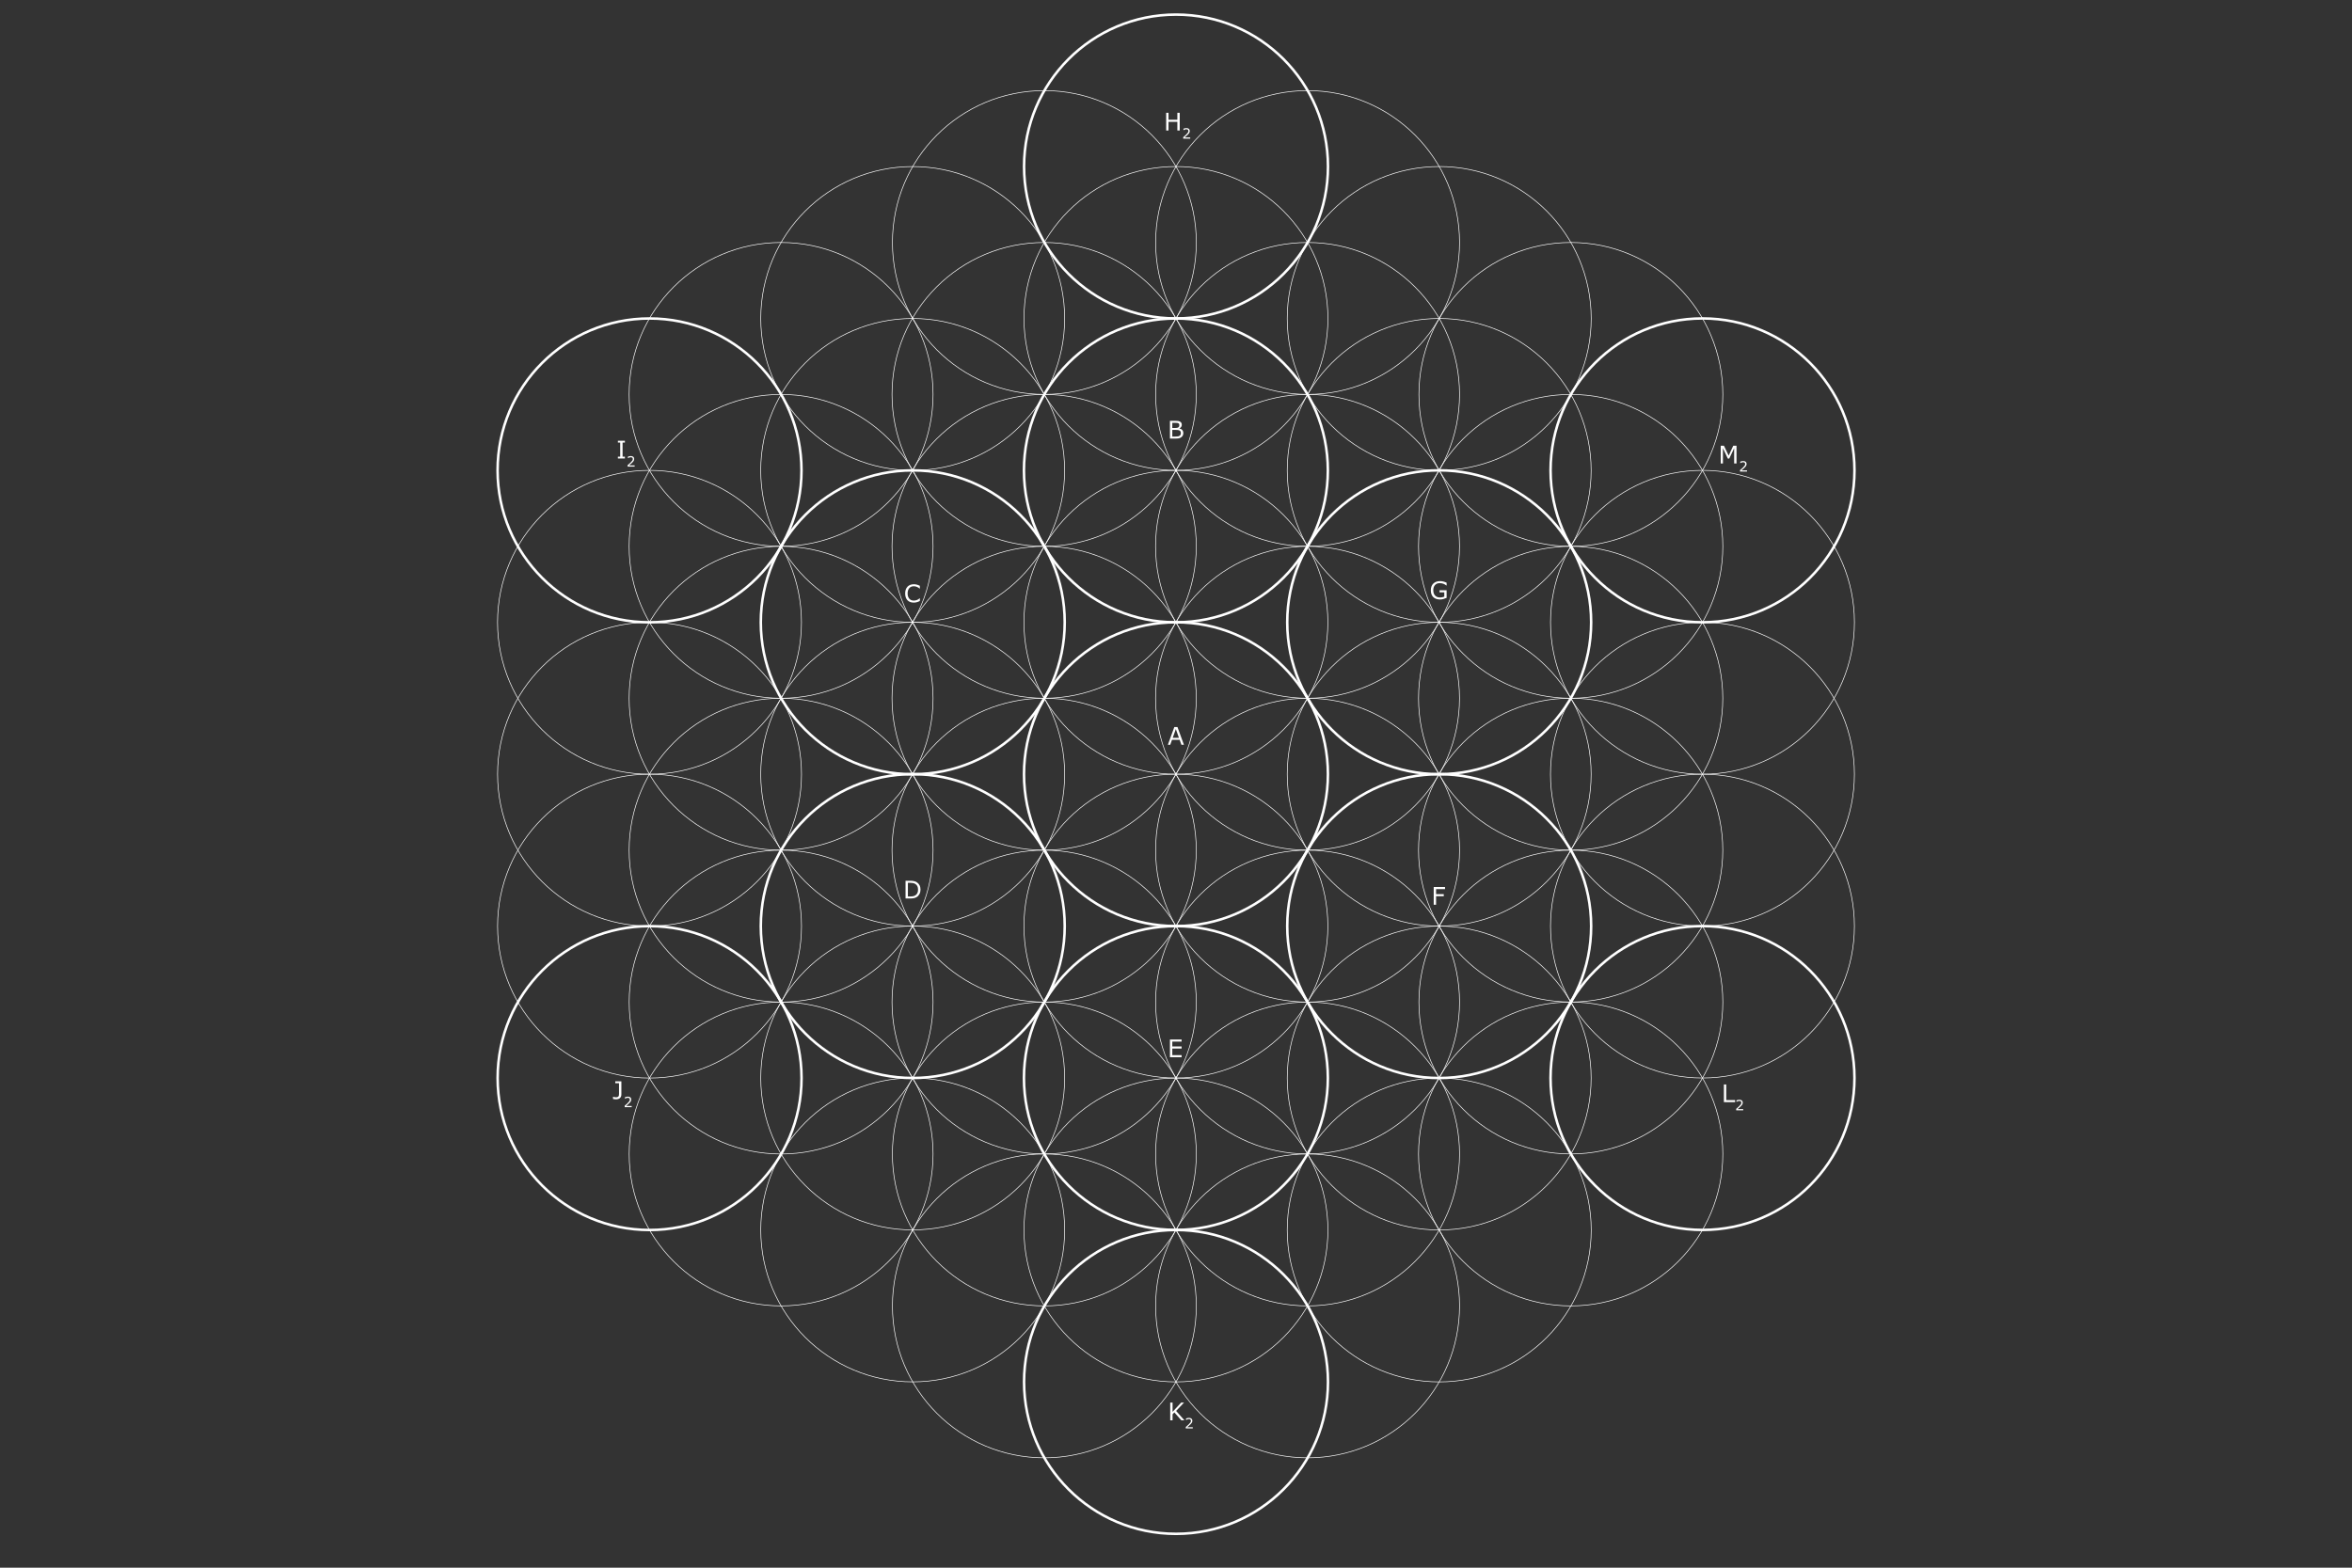 <?xml version="1.0" encoding="utf-8"?>
<!-- Generator: Adobe Illustrator 16.0.0, SVG Export Plug-In . SVG Version: 6.00 Build 0)  -->
<!DOCTYPE svg PUBLIC "-//W3C//DTD SVG 1.1//EN" "http://www.w3.org/Graphics/SVG/1.1/DTD/svg11.dtd">
<svg version="1.1" id="A-detailFruitOfLife" xmlns="http://www.w3.org/2000/svg"
	xmlns:xlink="http://www.w3.org/1999/xlink" x="0px" y="0px" width="3717px" height="2478px" viewBox="0 0 3717 2478"
	enable-background="new 0 0 3717 2478" xml:space="preserve">
	<rect x="0" y="0" width="3717" height="2478" fill="#333333" stroke="none"/>
	<rect x="0" display="none" width="3717" height="2478" />
	<g id="A-SVGGroupSteps">
		<g id="rotations_1_">
			<g id="rotation_1_10_">
				<path fill="none" stroke="#FFFFFF" stroke-miterlimit="10" d="M2098.491,1463.89c0,132.688-107.496,240.087-240.057,240.087
				c-132.844,0-240.245-107.398-240.245-240.087c0-132.688,107.212-240.137,240.245-240.137
				C1990.966,1223.753,2098.491,1331.17,2098.491,1463.89z" />
				<path fill="none" stroke="#FFFFFF" stroke-miterlimit="10" d="M2306.596,1343.845c0,132.623-107.592,240.088-240.09,240.088
				c-132.653,0-240.244-107.465-240.244-240.088c0-132.687,107.591-240.135,240.244-240.135
				C2199.004,1103.709,2306.596,1211.158,2306.596,1343.845z" />
				<path fill="none" stroke="#FFFFFF" stroke-miterlimit="10" d="M2306.531,1103.773c0,132.605-107.526,240.07-240.058,240.07
				c-132.654,0-240.276-107.433-240.276-240.07c0-132.768,107.622-240.217,240.276-240.217
				C2199.004,863.558,2306.531,971.007,2306.531,1103.773z" />
				<path fill="none" stroke="#FFFFFF" stroke-miterlimit="10" d="M2098.491,983.634c0,132.671-107.496,240.088-240.057,240.088
				c-132.844,0-240.245-107.417-240.245-240.088c0-132.64,107.212-240.151,240.245-240.151
				C1990.966,743.514,2098.491,850.963,2098.491,983.634z" />
				<path fill="none" stroke="#FFFFFF" stroke-miterlimit="10" d="M1890.55,1103.773c0,132.605-107.589,240.07-240.086,240.07
				c-132.848,0-240.752-107.433-240.752-240.07c0-132.768,107.526-240.217,240.752-240.217
				C1782.959,863.558,1890.55,971.007,1890.55,1103.773z" />
				<path fill="none" stroke="#FFFFFF" stroke-miterlimit="10" d="M1890.55,1343.845c0,132.623-107.589,240.088-240.086,240.088
				c-132.848,0-240.752-107.465-240.752-240.088c0-132.687,107.526-240.135,240.752-240.135
				C1782.959,1103.709,1890.55,1211.158,1890.55,1343.845z" />
			</g>
			<g id="rotation_2_8_">
				<path fill="none" stroke="#FFFFFF" stroke-miterlimit="10" d="M1890.55,863.558c0,132.734-107.589,240.151-240.086,240.151
				c-132.848,0-240.752-107.417-240.752-240.151c0-132.639,107.526-240.088,240.752-240.088
				C1782.959,623.438,1890.55,730.855,1890.55,863.558z" />
				<path fill="none" stroke="#FFFFFF" stroke-miterlimit="10" d="M1682.543,1223.753c0,132.734-107.213,240.073-240.058,240.073
				c-132.813,0-240.245-107.339-240.245-240.073c0-132.639,107.435-240.087,240.245-240.087
				C1575.016,983.634,1682.543,1091.114,1682.543,1223.753z" />
				<path fill="none" stroke="#FFFFFF" stroke-miterlimit="10" d="M1890.55,1583.996c0,132.592-107.589,240.021-240.086,240.021
				c-132.848,0-240.752-107.398-240.752-240.021c0-132.688,107.526-240.151,240.752-240.151
				C1782.959,1343.781,1890.55,1451.311,1890.55,1583.996z" />
				<path fill="none" stroke="#FFFFFF" stroke-miterlimit="10" d="M2306.596,1583.996c0,132.592-107.592,240.021-240.09,240.021
				c-132.653,0-240.244-107.398-240.244-240.021c0-132.688,107.591-240.151,240.244-240.151
				C2199.004,1343.781,2306.596,1451.311,2306.596,1583.996z" />
				<path fill="none" stroke="#FFFFFF" stroke-miterlimit="10" d="M2514.571,1223.753c0,132.734-107.213,240.073-240.058,240.073
				c-132.688,0-240.215-107.339-240.215-240.073c0-132.639,107.526-240.087,240.215-240.087
				C2407.073,983.634,2514.571,1091.114,2514.571,1223.753z" />
				<path fill="none" stroke="#FFFFFF" stroke-miterlimit="10" d="M2306.531,863.558c0,132.734-107.526,240.151-240.058,240.151
				c-132.654,0-240.276-107.417-240.276-240.151c0-132.639,107.622-240.088,240.276-240.088
				C2199.004,623.438,2306.531,730.855,2306.531,863.558z" />
			</g>
			<g id="rotation_4_8_">
				<path fill="none" stroke="#FFFFFF" stroke-miterlimit="10" d="M1890.55,623.438c0,132.673-107.589,240.09-240.086,240.09
				c-132.848,0-240.752-107.417-240.752-240.09c0-132.7,107.526-240.148,240.752-240.148
				C1782.959,383.288,1890.55,490.768,1890.55,623.438z" />
				<path fill="none" stroke="#FFFFFF" stroke-miterlimit="10" d="M1682.48,743.577c0,132.608-107.211,240.088-240.056,240.088
				c-132.781,0-240.215-107.479-240.215-240.088c0-132.703,107.434-240.151,240.215-240.151
				C1575.016,503.426,1682.48,610.875,1682.48,743.577z" />
				<path fill="none" stroke="#FFFFFF" stroke-miterlimit="10" d="M1474.568,1103.773c0,132.67-107.495,240.07-240.119,240.07
				s-240.214-107.433-240.214-240.07c0-132.768,107.527-240.217,240.214-240.217
				C1367.073,863.558,1474.568,971.007,1474.568,1103.773z" />
				<path fill="none" stroke="#FFFFFF" stroke-miterlimit="10" d="M1474.568,1343.845c0,132.688-107.495,240.088-240.056,240.088
				c-132.688,0-240.277-107.465-240.277-240.088c0-132.687,107.591-240.135,240.277-240.135
				C1367.105,1103.709,1474.568,1211.158,1474.568,1343.845z" />
				<path fill="none" stroke="#FFFFFF" stroke-miterlimit="10" d="M1682.543,1704.071c0,132.655-107.213,239.993-240.058,239.993
				c-132.781,0-240.213-107.4-240.213-239.993c0-132.781,107.463-240.245,240.213-240.245
				C1575.047,1463.826,1682.543,1571.29,1682.543,1704.071z" />
				<path fill="none" stroke="#FFFFFF" stroke-miterlimit="10" d="M2306.596,1824.084c0,132.655-107.592,240.12-240.09,240.12
				c-132.653,0-240.244-107.465-240.244-240.12c0-132.624,107.591-240.15,240.244-240.15
				C2199.004,1583.933,2306.596,1691.46,2306.596,1824.084z" />
				<path fill="none" stroke="#FFFFFF" stroke-miterlimit="10" d="M2514.571,1704.071c0,132.655-107.213,240.119-240.023,240.119
				c-132.721,0-240.247-107.526-240.247-240.119c0-132.718,107.526-240.184,240.247-240.184
				C2407.073,1463.89,2514.571,1571.354,2514.571,1704.071z" />
				<path fill="none" stroke="#FFFFFF" stroke-miterlimit="10" d="M2722.608,1343.781c0,132.687-107.528,240.088-240.057,240.088
				c-132.847,0-240.752-107.401-240.752-240.088c0-132.624,107.496-240.135,240.752-240.135
				C2615.08,1103.709,2722.608,1211.158,2722.608,1343.781z" />
				<path fill="none" stroke="#FFFFFF" stroke-miterlimit="10" d="M2722.608,1103.773c0,132.605-107.528,240.07-240.057,240.07
				c-132.847,0-240.752-107.433-240.752-240.07c0-132.768,107.56-240.217,240.752-240.217
				C2615.08,863.558,2722.608,971.007,2722.608,1103.773z" />
				<path fill="none" stroke="#FFFFFF" stroke-miterlimit="10" d="M2514.571,743.577c0,132.671-107.213,240.088-240.058,240.088
				c-132.688,0-240.215-107.417-240.215-240.088c0-132.703,107.526-240.151,240.215-240.151
				C2407.073,503.363,2514.571,610.813,2514.571,743.577z" />
				<path fill="none" stroke="#FFFFFF" stroke-miterlimit="10" d="M2306.596,623.438c0,132.673-107.528,240.059-240.09,240.059
				c-132.623,0-240.184-107.354-240.184-240.059c0-132.7,107.561-240.148,240.184-240.148
				C2199.1,383.288,2306.596,490.768,2306.596,623.438z" />
				<path fill="none" stroke="#FFFFFF" stroke-miterlimit="10" d="M1890.613,1824.084c0,132.718-107.559,240.12-240.087,240.12
				c-132.845,0-240.215-107.402-240.215-240.12c0-132.624,107.213-240.15,240.215-240.15
				C1783.055,1583.933,1890.613,1691.46,1890.613,1824.084z" />
			</g>
			<g id="rotation_5_8_">
				<path fill="none" stroke="#FFFFFF" stroke-miterlimit="10" d="M2098.588,503.426c0,132.576-107.526,240.024-240.058,240.024
				c-132.844,0-240.276-107.464-240.276-240.024c0-132.766,107.211-240.214,240.276-240.214
				C1991.062,263.244,2098.588,370.661,2098.588,503.426z" />
				<path fill="none" stroke="#FFFFFF" stroke-miterlimit="10" d="M1682.543,503.426c0,132.671-107.213,240.087-240.058,240.087
				c-132.781,0-240.213-107.417-240.213-240.087c0-132.703,107.463-240.151,240.213-240.151
				C1575.047,263.244,1682.543,370.724,1682.543,503.426z" />
				<path fill="none" stroke="#FFFFFF" stroke-miterlimit="10" d="M1474.568,863.621c0,132.671-107.495,240.088-240.119,240.088
				S994.235,996.292,994.235,863.621c0-132.702,107.527-240.151,240.214-240.151
				C1367.073,623.438,1474.568,730.919,1474.568,863.621z" />
				<path fill="none" stroke="#FFFFFF" stroke-miterlimit="10" d="M1266.656,1223.753c0,132.734-107.591,240.073-240.088,240.073
				c-132.656,0-240.215-107.339-240.215-240.073c0-132.639,107.559-240.087,240.215-240.087
				C1159.033,983.634,1266.656,1091.114,1266.656,1223.753z" />
				<path fill="none" stroke="#FFFFFF" stroke-miterlimit="10" d="M1474.568,1583.996c0,132.655-107.463,240.088-240.056,240.088
				c-132.688,0-240.214-107.433-240.214-240.088c0-132.688,107.526-240.151,240.214-240.151
				C1367.105,1343.781,1474.568,1451.311,1474.568,1583.996z" />
				<path fill="none" stroke="#FFFFFF" stroke-miterlimit="10" d="M1682.543,1944.189c0,132.561-107.213,240.09-240.058,240.09
				c-132.781,0-240.213-107.529-240.213-240.089c0-132.75,107.463-240.214,240.213-240.214
				C1575.047,1703.977,1682.543,1811.377,1682.543,1944.189z" />
				<path fill="none" stroke="#FFFFFF" stroke-miterlimit="10" d="M2098.588,1944.254c0,132.561-107.526,240.088-240.058,240.088
				c-132.844,0-240.276-107.527-240.276-240.088c0-132.75,107.211-240.183,240.276-240.183
				C1991.062,1704.071,2098.588,1811.504,2098.588,1944.254z" />
				<path fill="none" stroke="#FFFFFF" stroke-miterlimit="10" d="M2514.697,1944.254c0,132.561-107.213,240.088-240.057,240.088
				c-132.75,0-240.342-107.527-240.342-240.088c0-132.75,107.592-240.183,240.342-240.183
				C2407.105,1704.071,2514.697,1811.504,2514.697,1944.254z" />
				<path fill="none" stroke="#FFFFFF" stroke-miterlimit="10" d="M2722.672,1583.996c0,132.592-107.528,240.021-240.088,240.021
				c-132.846,0-240.186-107.398-240.186-240.021c0-132.688,107.212-240.151,240.186-240.151
				C2615.08,1343.781,2722.672,1451.311,2722.672,1583.996z" />
				<path fill="none" stroke="#FFFFFF" stroke-miterlimit="10" d="M2930.614,1223.816c0,132.671-107.559,240.071-240.087,240.071
				c-132.845,0-240.214-107.4-240.214-240.071c0-132.703,107.212-240.151,240.214-240.151
				C2823.025,983.634,2930.614,1091.193,2930.614,1223.816z" />
				<path fill="none" stroke="#FFFFFF" stroke-miterlimit="10" d="M2722.672,863.621c0,132.671-107.592,240.088-240.12,240.088
				c-132.845,0-240.751-107.417-240.751-240.088c0-132.702,107.527-240.151,240.751-240.151
				C2615.08,623.438,2722.672,730.919,2722.672,863.621z" />
				<path fill="none" stroke="#FFFFFF" stroke-miterlimit="10" d="M2514.666,503.426c0,132.576-107.213,240.024-240.025,240.024
				c-132.782,0-240.342-107.464-240.342-240.024c0-132.766,107.527-240.214,240.342-240.214
				C2407.105,263.244,2514.666,370.661,2514.666,503.426z" />
			</g>
			<g id="rotation_6_8_">
				<path fill="none" stroke="#FFFFFF" stroke-miterlimit="10" d="M1890.613,383.351c0,132.561-107.559,240.086-240.087,240.086
				c-132.845,0-240.15-107.526-240.15-240.086c0-132.703,107.211-240.151,240.15-240.151
				C1783.055,143.231,1890.613,250.648,1890.613,383.351z" />
				<path fill="none" stroke="#FFFFFF" stroke-miterlimit="10" d="M1474.568,623.438c0,132.673-107.495,240.059-240.056,240.059
				c-132.688,0-240.277-107.354-240.277-240.059c0-132.7,107.591-240.148,240.277-240.148
				C1367.105,383.288,1474.568,490.768,1474.568,623.438z" />
				<path fill="none" stroke="#FFFFFF" stroke-miterlimit="10" d="M1266.594,983.698c0,132.67-107.527,240.055-240.058,240.055
				c-132.687,0-240.245-107.417-240.245-240.055c0-132.704,107.56-240.216,240.245-240.216
				C1159.033,743.514,1266.594,850.963,1266.594,983.698z" />
				<path fill="none" stroke="#FFFFFF" stroke-miterlimit="10" d="M1266.656,1463.952c0,132.624-107.591,240.119-240.088,240.119
				c-132.656,0-240.215-107.495-240.215-240.119c0-132.751,107.559-240.199,240.215-240.199
				C1159.033,1223.753,1266.656,1331.265,1266.656,1463.952z" />
				<path fill="none" stroke="#FFFFFF" stroke-miterlimit="10" d="M1474.568,1824.084c0,132.655-107.433,240.12-240.056,240.12
				s-240.214-107.465-240.214-240.12c0-132.687,107.591-240.15,240.214-240.15
				C1367.105,1583.933,1474.568,1691.396,1474.568,1824.084z" />
				<path fill="none" stroke="#FFFFFF" stroke-miterlimit="10" d="M1890.613,2064.268c0,132.623-107.559,240.088-240.087,240.088
				c-132.845,0-240.15-107.465-240.15-240.088c0-132.72,107.211-240.184,240.15-240.184
				C1783.055,1824.084,1890.613,1931.548,1890.613,2064.268z" />
				<path fill="none" stroke="#FFFFFF" stroke-miterlimit="10" d="M2306.596,2064.268c0,132.623-107.528,240.088-240.057,240.088
				c-132.688,0-240.247-107.465-240.247-240.088c0-132.72,107.56-240.184,240.247-240.184
				C2199.1,1824.084,2306.596,1931.548,2306.596,2064.268z" />
				<path fill="none" stroke="#FFFFFF" stroke-miterlimit="10" d="M2722.672,1824.084c0,132.655-107.592,240.12-240.12,240.12
				c-132.845,0-240.751-107.465-240.751-240.12c0-132.687,107.495-240.15,240.751-240.15
				C2615.144,1583.933,2722.672,1691.396,2722.672,1824.084z" />
				<path fill="none" stroke="#FFFFFF" stroke-miterlimit="10" d="M2930.614,1463.89c0,132.688-107.559,240.087-240.056,240.087
				c-132.845,0-240.213-107.398-240.213-240.087c0-132.688,107.21-240.137,240.213-240.137
				C2823.025,1223.753,2930.614,1331.17,2930.614,1463.89z" />
				<path fill="none" stroke="#FFFFFF" stroke-miterlimit="10" d="M2930.646,983.698c0,132.67-107.527,240.055-240.056,240.055
				c-132.624,0-240.215-107.417-240.215-240.055c0-132.704,107.591-240.216,240.215-240.216
				C2823.025,743.514,2930.646,850.963,2930.646,983.698z" />
				<path fill="none" stroke="#FFFFFF" stroke-miterlimit="10" d="M2722.672,623.501c0,132.671-107.528,240.057-240.057,240.057
				c-132.847,0-240.217-107.354-240.217-240.057s107.212-240.213,240.217-240.213
				C2615.144,383.288,2722.672,490.831,2722.672,623.501z" />
				<path fill="none" stroke="#FFFFFF" stroke-miterlimit="10" d="M2306.596,383.351c0,132.561-107.435,240.086-240.057,240.086
				c-132.655,0-240.217-107.526-240.217-240.086c0-132.703,107.562-240.151,240.217-240.151
				C2199.162,143.231,2306.596,250.648,2306.596,383.351z" />
			</g>
		</g>
		<g id="A-SVGStep1">

			<circle id="geo_60_" fill="none" stroke="#FFFFFF" stroke-width="4" stroke-miterlimit="10" cx="2690.59"
				cy="743.482" r="240.15" />
			<g id="A-text_12_">
				<path fill="#FFFFFF" d="M2744.315,732.592h-3.725v-24.134l-7.787,16.422h-2.222l-7.729-16.422v24.134h-3.48v-28.009h5.079
				l7.468,15.594l7.226-15.594h5.173L2744.315,732.592L2744.315,732.592z" />
				<path fill="#FFFFFF"
					d="M2760.898,745.421h-11.055v-2.292c0.768-0.658,1.537-1.314,2.309-1.974
				c0.772-0.659,1.489-1.313,2.155-1.963c1.403-1.36,2.364-2.44,2.884-3.241c0.521-0.801,0.778-1.665,0.778-2.594
				c0-0.85-0.279-1.513-0.839-1.99c-0.561-0.479-1.341-0.718-2.341-0.718c-0.666,0-1.388,0.115-2.161,0.351
				c-0.774,0.235-1.531,0.592-2.271,1.075h-0.107v-2.303c0.519-0.258,1.211-0.49,2.077-0.702c0.865-0.212,1.705-0.318,2.518-0.318
				c1.674,0,2.986,0.404,3.938,1.212c0.949,0.808,1.427,1.903,1.427,3.285c0,0.622-0.078,1.201-0.235,1.738
				c-0.157,0.536-0.39,1.047-0.696,1.528c-0.284,0.453-0.62,0.899-1.004,1.339c-0.384,0.438-0.85,0.926-1.396,1.457
				c-0.782,0.77-1.591,1.514-2.423,2.231c-0.834,0.72-1.612,1.388-2.336,2.001h8.782L2760.898,745.421L2760.898,745.421z" />
			</g>

			<circle id="geo_59_" fill="none" stroke="#FFFFFF" stroke-width="4" stroke-miterlimit="10" cx="2690.558"
				cy="1703.977" r="240.15" />
			<g id="A-text_11_">
				<path fill="#FFFFFF"
					d="M2742.077,1742.154h-17.72v-28.01h3.727v24.697h13.994L2742.077,1742.154L2742.077,1742.154z" />
				<path fill="#FFFFFF"
					d="M2754.862,1754.983h-11.055v-2.292c0.768-0.658,1.537-1.316,2.309-1.976
				c0.772-0.659,1.489-1.313,2.155-1.964c1.403-1.357,2.364-2.438,2.884-3.24c0.521-0.801,0.778-1.665,0.778-2.594
				c0-0.848-0.278-1.512-0.839-1.99c-0.559-0.479-1.34-0.719-2.341-0.719c-0.666,0-1.386,0.117-2.161,0.354
				c-0.773,0.231-1.531,0.592-2.27,1.072h-0.109v-2.303c0.52-0.256,1.211-0.49,2.078-0.702c0.865-0.212,1.705-0.315,2.517-0.315
				c1.675,0,2.986,0.401,3.938,1.212c0.949,0.808,1.426,1.9,1.426,3.284c0,0.621-0.078,1.201-0.235,1.736
				c-0.157,0.537-0.39,1.049-0.694,1.529c-0.285,0.454-0.621,0.899-1.004,1.338c-0.386,0.439-0.852,0.928-1.398,1.459
				c-0.782,0.77-1.59,1.514-2.423,2.231c-0.834,0.721-1.612,1.388-2.336,2.002h8.784v1.876L2754.862,1754.983L2754.862,1754.983z" />
			</g>

			<circle id="geo_58_" fill="none" stroke="#FFFFFF" stroke-width="4" stroke-miterlimit="10" cx="1858.531"
				cy="2184.342" r="240.151" />
			<g id="A-text_10_">
				<path fill="#FFFFFF" d="M1871.779,2245.046h-4.834l-11.08-12.472l-2.784,2.973v9.499h-3.724v-28.009h3.724v14.615l13.602-14.615
				h4.515l-12.509,13.167L1871.779,2245.046z" />
				<path fill="#FFFFFF"
					d="M1885.014,2257.875h-11.055v-2.292c0.768-0.658,1.535-1.315,2.309-1.974
				c0.771-0.658,1.489-1.313,2.155-1.966c1.401-1.357,2.362-2.438,2.884-3.239c0.52-0.802,0.777-1.664,0.777-2.595
				c0-0.848-0.278-1.512-0.84-1.989c-0.559-0.479-1.34-0.72-2.341-0.72c-0.666,0-1.386,0.117-2.161,0.354
				c-0.772,0.231-1.529,0.592-2.27,1.073h-0.109v-2.304c0.521-0.256,1.211-0.489,2.078-0.7c0.866-0.213,1.705-0.317,2.518-0.317
				c1.675,0,2.985,0.403,3.938,1.212c0.95,0.809,1.426,1.902,1.426,3.284c0,0.621-0.078,1.2-0.233,1.737
				c-0.157,0.537-0.392,1.048-0.696,1.528c-0.285,0.454-0.62,0.899-1.004,1.338c-0.385,0.439-0.852,0.927-1.398,1.459
				c-0.781,0.77-1.59,1.513-2.423,2.231c-0.834,0.721-1.612,1.388-2.336,2.002h8.784L1885.014,2257.875L1885.014,2257.875z" />
			</g>

			<circle id="geo_57_" fill="none" stroke="#FFFFFF" stroke-width="4" stroke-miterlimit="10" cx="1026.568"
				cy="1704.071" r="240.151" />
			<g id="A-text_9_">
				<path fill="#FFFFFF" d="M981.99,1729.974c0,2.458-0.75,4.354-2.248,5.683c-1.499,1.329-3.508,1.994-6.027,1.994
				c-0.604,0-1.404-0.056-2.408-0.16c-1.004-0.106-1.843-0.235-2.521-0.387v-3.479h0.207c0.516,0.176,1.147,0.357,1.9,0.546
				c0.753,0.189,1.521,0.282,2.313,0.282c1.154,0,2.072-0.132,2.757-0.396c0.685-0.263,1.188-0.639,1.515-1.128
				c0.339-0.502,0.555-1.115,0.647-1.844c0.096-0.729,0.143-1.567,0.143-2.521v-16.348h-5.925v-2.972h9.648V1729.974
				L981.99,1729.974z" />
				<path fill="#FFFFFF" d="M998.288,1750.082h-11.054v-2.292c0.77-0.658,1.537-1.316,2.311-1.974
				c0.771-0.658,1.487-1.313,2.153-1.965c1.404-1.358,2.365-2.438,2.886-3.239c0.519-0.802,0.777-1.665,0.777-2.595
				c0-0.849-0.28-1.513-0.839-1.989c-0.56-0.479-1.34-0.72-2.342-0.72c-0.665,0-1.385,0.116-2.16,0.353
				c-0.775,0.233-1.532,0.592-2.27,1.074h-0.11v-2.304c0.519-0.257,1.212-0.489,2.078-0.701c0.866-0.213,1.706-0.317,2.517-0.317
				c1.674,0,2.986,0.403,3.938,1.212c0.95,0.809,1.425,1.902,1.425,3.284c0,0.621-0.079,1.201-0.235,1.738
				c-0.158,0.537-0.39,1.047-0.695,1.527c-0.285,0.454-0.62,0.899-1.003,1.339c-0.386,0.438-0.852,0.927-1.398,1.459
				c-0.783,0.769-1.59,1.513-2.424,2.23c-0.833,0.721-1.612,1.388-2.336,2.002h8.783v1.877H998.288z" />
			</g>

			<circle id="geo_56_" fill="none" stroke="#FFFFFF" stroke-width="4" stroke-miterlimit="10" cx="1026.506"
				cy="743.546" r="240.151" />
			<g id="A-text_8_">
				<path fill="#FFFFFF" d="M987.546,724.715h-11.063v-2.857h3.668v-22.291h-3.668v-2.859h11.063v2.859h-3.668v22.291h3.668V724.715z
				" />
				<path fill="#FFFFFF"
					d="M1002.943,737.544h-11.054v-2.292c0.768-0.658,1.537-1.316,2.309-1.974
				c0.771-0.658,1.489-1.313,2.155-1.963c1.404-1.36,2.365-2.44,2.884-3.241c0.521-0.801,0.779-1.665,0.779-2.594
				c0-0.85-0.28-1.513-0.839-1.99c-0.562-0.479-1.34-0.719-2.342-0.719c-0.665,0-1.387,0.116-2.16,0.352
				c-0.775,0.234-1.532,0.592-2.271,1.075h-0.108v-2.305c0.519-0.256,1.212-0.488,2.078-0.7c0.864-0.212,1.704-0.318,2.517-0.318
				c1.674,0,2.986,0.404,3.937,1.212c0.951,0.808,1.427,1.903,1.427,3.285c0,0.622-0.079,1.201-0.235,1.738
				c-0.158,0.535-0.39,1.047-0.697,1.528c-0.285,0.453-0.62,0.899-1.003,1.338c-0.384,0.438-0.85,0.927-1.396,1.458
				c-0.783,0.77-1.591,1.514-2.425,2.231c-0.833,0.72-1.611,1.388-2.336,2.001h8.783L1002.943,737.544L1002.943,737.544z" />
			</g>

			<circle id="geo_55_" fill="none" stroke="#FFFFFF" stroke-width="4" stroke-miterlimit="10" cx="1858.531"
				cy="263.212" r="240.151" />
			<g id="A-text_7_">
				<path fill="#FFFFFF" d="M1864.377,206.292h-3.727v-13.713h-13.976v13.713h-3.727v-28.009h3.727v10.985h13.976v-10.985h3.727
				V206.292z" />
				<path fill="#FFFFFF" d="M1880.959,219.121h-11.056v-2.292c0.769-0.658,1.537-1.316,2.31-1.974
				c0.771-0.658,1.488-1.312,2.154-1.963c1.403-1.36,2.364-2.44,2.885-3.241c0.521-0.801,0.777-1.665,0.777-2.594
				c0-0.848-0.279-1.511-0.839-1.99c-0.559-0.479-1.34-0.718-2.341-0.718c-0.666,0-1.386,0.117-2.161,0.351
				c-0.774,0.234-1.531,0.592-2.271,1.075h-0.108v-2.303c0.519-0.256,1.211-0.49,2.078-0.702c0.864-0.212,1.705-0.318,2.517-0.318
				c1.674,0,2.986,0.404,3.938,1.212c0.948,0.808,1.426,1.903,1.426,3.285c0,0.622-0.078,1.201-0.235,1.738
				c-0.156,0.537-0.39,1.047-0.694,1.53c-0.285,0.453-0.62,0.899-1.005,1.338c-0.385,0.438-0.851,0.925-1.397,1.458
				c-0.782,0.768-1.59,1.512-2.423,2.231c-0.834,0.72-1.612,1.388-2.336,2.001h8.784v1.876H1880.959L1880.959,219.121z" />
			</g>

			<circle id="geo_54_" fill="none" stroke="#FFFFFF" stroke-width="4" stroke-miterlimit="10" cx="2274.435"
				cy="983.602" r="240.15" />
			<path id="A-text_6_" fill="#FFFFFF"
				d="M2286.181,945c-1.53,0.703-3.201,1.314-5.013,1.834c-1.813,0.521-3.564,0.781-5.26,0.781
			c-2.182,0-4.183-0.301-6.001-0.903c-1.816-0.602-3.366-1.505-4.646-2.708c-1.292-1.216-2.289-2.737-2.991-4.562
			c-0.702-1.825-1.054-3.959-1.054-6.405c0-4.479,1.308-8.01,3.922-10.602c2.615-2.589,6.205-3.884,10.771-3.884
			c1.593,0,3.22,0.191,4.881,0.574c1.662,0.383,3.451,1.032,5.371,1.947v4.42h-0.34c-0.39-0.302-0.952-0.696-1.691-1.187
			c-0.74-0.487-1.468-0.896-2.184-1.223c-0.864-0.388-1.848-0.711-2.942-0.969c-1.099-0.258-2.343-0.386-3.733-0.386
			c-3.136,0-5.614,1.007-7.438,3.02c-1.825,2.013-2.737,4.737-2.737,8.173c0,3.624,0.953,6.442,2.858,8.455s4.502,3.02,7.789,3.02
			c1.202,0,2.403-0.117,3.602-0.355c1.199-0.238,2.248-0.546,3.15-0.922v-6.866h-7.507v-3.273h11.192V945L2286.181,945z" />

			<circle id="geo_53_" fill="none" stroke="#FFFFFF" stroke-width="4" stroke-miterlimit="10" cx="2274.435"
				cy="1463.865" r="240.15" />
			<path id="A-text_5_" fill="#FFFFFF" d="M2283.67,1405.407h-14.164v7.898h12.17v3.313h-12.17v13.487h-3.727v-28.011h17.89
			L2283.67,1405.407L2283.67,1405.407z" />

			<circle id="geo_52_" fill="none" stroke="#FFFFFF" stroke-width="4" stroke-miterlimit="10" cx="1858.342"
				cy="1704.008" r="240.15" />
			<path id="A-text_4_" fill="#FFFFFF" d="M1867.381,1671.131h-18.454v-28.009h18.454v3.311h-14.729v7.677h14.729v3.311h-14.729
			v10.402h14.729V1671.131z" />

			<circle id="geo_51_" fill="none" stroke="#FFFFFF" stroke-width="4" stroke-miterlimit="10" cx="1442.486"
				cy="1463.826" r="240.151" />
			<path id="A-text_3_" fill="#FFFFFF" d="M1454.75,1406.251c0,2.546-0.557,4.854-1.666,6.923c-1.109,2.069-2.587,3.674-4.431,4.815
			c-1.279,0.79-2.706,1.358-4.28,1.712c-1.572,0.351-3.646,0.524-6.217,0.524h-7.073v-28.009h6.998c2.734,0,4.906,0.197,6.52,0.592
			c1.61,0.396,2.975,0.938,4.091,1.629c1.906,1.19,3.392,2.776,4.458,4.76C1454.215,1401.179,1454.75,1403.53,1454.75,1406.251z
			 M1450.856,1406.194c0-2.194-0.383-4.044-1.146-5.551c-0.766-1.505-1.905-2.688-3.424-3.556c-1.104-0.626-2.274-1.063-3.518-1.307
			c-1.242-0.245-2.729-0.367-4.458-0.367h-3.499v21.613h3.499c1.793,0,3.358-0.131,4.693-0.396c1.335-0.264,2.561-0.753,3.678-1.468
			c1.392-0.89,2.436-2.063,3.132-3.519C1450.508,1410.195,1450.856,1408.377,1450.856,1406.194z" />

			<circle id="geo_50_" fill="none" stroke="#FFFFFF" stroke-width="4" stroke-miterlimit="10" cx="1442.486"
				cy="983.666" r="240.151" />
			<path id="A-text_2_" fill="#FFFFFF" d="M1453.704,949.977c-0.688,0.303-1.313,0.583-1.87,0.849
			c-0.56,0.263-1.289,0.54-2.191,0.828c-0.766,0.236-1.596,0.44-2.493,0.609s-1.884,0.254-2.962,0.254
			c-2.032,0-3.878-0.283-5.54-0.854c-1.662-0.57-3.107-1.464-4.336-2.68c-1.204-1.191-2.146-2.706-2.821-4.544
			c-0.677-1.837-1.016-3.973-1.016-6.404c0-2.308,0.326-4.37,0.979-6.188c0.652-1.816,1.592-3.354,2.821-4.607
			c1.19-1.217,2.63-2.146,4.317-2.784c1.687-0.641,3.558-0.959,5.613-0.959c1.505,0,3.007,0.182,4.505,0.545
			c1.498,0.364,3.163,1.003,4.994,1.919v4.42h-0.28c-1.543-1.292-3.073-2.231-4.591-2.822c-1.519-0.589-3.142-0.884-4.872-0.884
			c-1.416,0-2.692,0.229-3.827,0.688c-1.137,0.458-2.148,1.169-3.038,2.135c-0.865,0.939-1.54,2.129-2.022,3.564
			c-0.481,1.437-0.725,3.095-0.725,4.976c0,1.969,0.267,3.662,0.8,5.079s1.219,2.57,2.062,3.461c0.877,0.928,1.901,1.614,3.075,2.06
			c1.173,0.445,2.41,0.667,3.716,0.667c1.793,0,3.474-0.307,5.042-0.921c1.565-0.614,3.035-1.536,4.4-2.765h0.265v4.362h-0.004
			V949.977z" />
			<path id="A-text_1_" fill="#FFFFFF" d="M1870.052,684.588c0,1.394-0.266,2.621-0.79,3.688c-0.526,1.064-1.235,1.942-2.126,2.633
			c-1.054,0.828-2.21,1.417-3.473,1.768c-1.26,0.354-2.86,0.527-4.806,0.527h-9.932v-28.009h8.295c2.044,0,3.574,0.074,4.59,0.226
			s1.987,0.464,2.916,0.941c1.027,0.539,1.773,1.23,2.238,2.079c0.464,0.846,0.695,1.857,0.695,3.037
			c0,1.329-0.34,2.462-1.018,3.396c-0.677,0.935-1.58,1.684-2.708,2.248v0.15c1.896,0.389,3.386,1.22,4.478,2.49
			C1869.506,681.036,1870.052,682.644,1870.052,684.588z M1863.786,671.966c0-0.677-0.111-1.248-0.339-1.712
			c-0.226-0.464-0.59-0.84-1.091-1.128c-0.59-0.339-1.305-0.548-2.145-0.63c-0.843-0.082-1.882-0.122-3.123-0.122h-4.439v8.088
			h4.815c1.166,0,2.094-0.059,2.783-0.179c0.688-0.119,1.328-0.367,1.918-0.743c0.591-0.376,1.009-0.862,1.252-1.458
			C1863.662,673.486,1863.786,672.781,1863.786,671.966z M1866.177,684.738c0-1.128-0.169-2.025-0.509-2.69
			s-0.952-1.229-1.845-1.692c-0.602-0.313-1.332-0.519-2.189-0.61c-0.859-0.094-1.903-0.143-3.132-0.143h-5.852v10.423h4.928
			c1.631,0,2.967-0.084,4.008-0.256c1.041-0.169,1.895-0.479,2.56-0.931c0.702-0.489,1.216-1.047,1.542-1.674
			S1866.177,685.729,1866.177,684.738z" />

			<circle id="geo_49_" fill="none" stroke="#FFFFFF" stroke-width="4" stroke-miterlimit="10" cx="1858.342"
				cy="743.547" r="240.151" />
			<path id="A-text" fill="#FFFFFF" d="M1871.011,1177.229h-3.97l-2.745-7.808h-12.114l-2.747,7.808h-3.781l10.195-28.01h4.966
			L1871.011,1177.229z M1863.148,1166.223l-4.91-13.75l-4.928,13.75H1863.148z" />
			<path display="none" d="M1858.437,1465.802c-64.775,0-125.623-25.157-171.335-70.84c-45.711-45.68-70.885-106.483-70.885-171.209
			c0-64.712,25.147-125.505,70.813-171.18c45.699-45.709,106.573-70.883,171.407-70.883c64.681,0,125.438,25.176,171.146,70.889
			c45.713,45.721,70.889,106.512,70.889,171.174c0,64.706-25.18,125.509-70.896,171.209
			C1983.87,1440.645,1923.095,1465.802,1858.437,1465.802z M1858.494,985.642c-131.439,0-238.326,106.816-238.326,238.111
			c0,131.287,106.887,238.099,238.269,238.099c131.278,0,238.081-106.812,238.081-238.099
			C2096.518,1092.458,1989.74,985.642,1858.494,985.642z" />

			<circle id="geo_48_" fill="none" stroke="#FFFFFF" stroke-width="4" stroke-miterlimit="10" cx="1858.436"
				cy="1223.753" r="240.151" />
		</g>
	</g>
</svg>